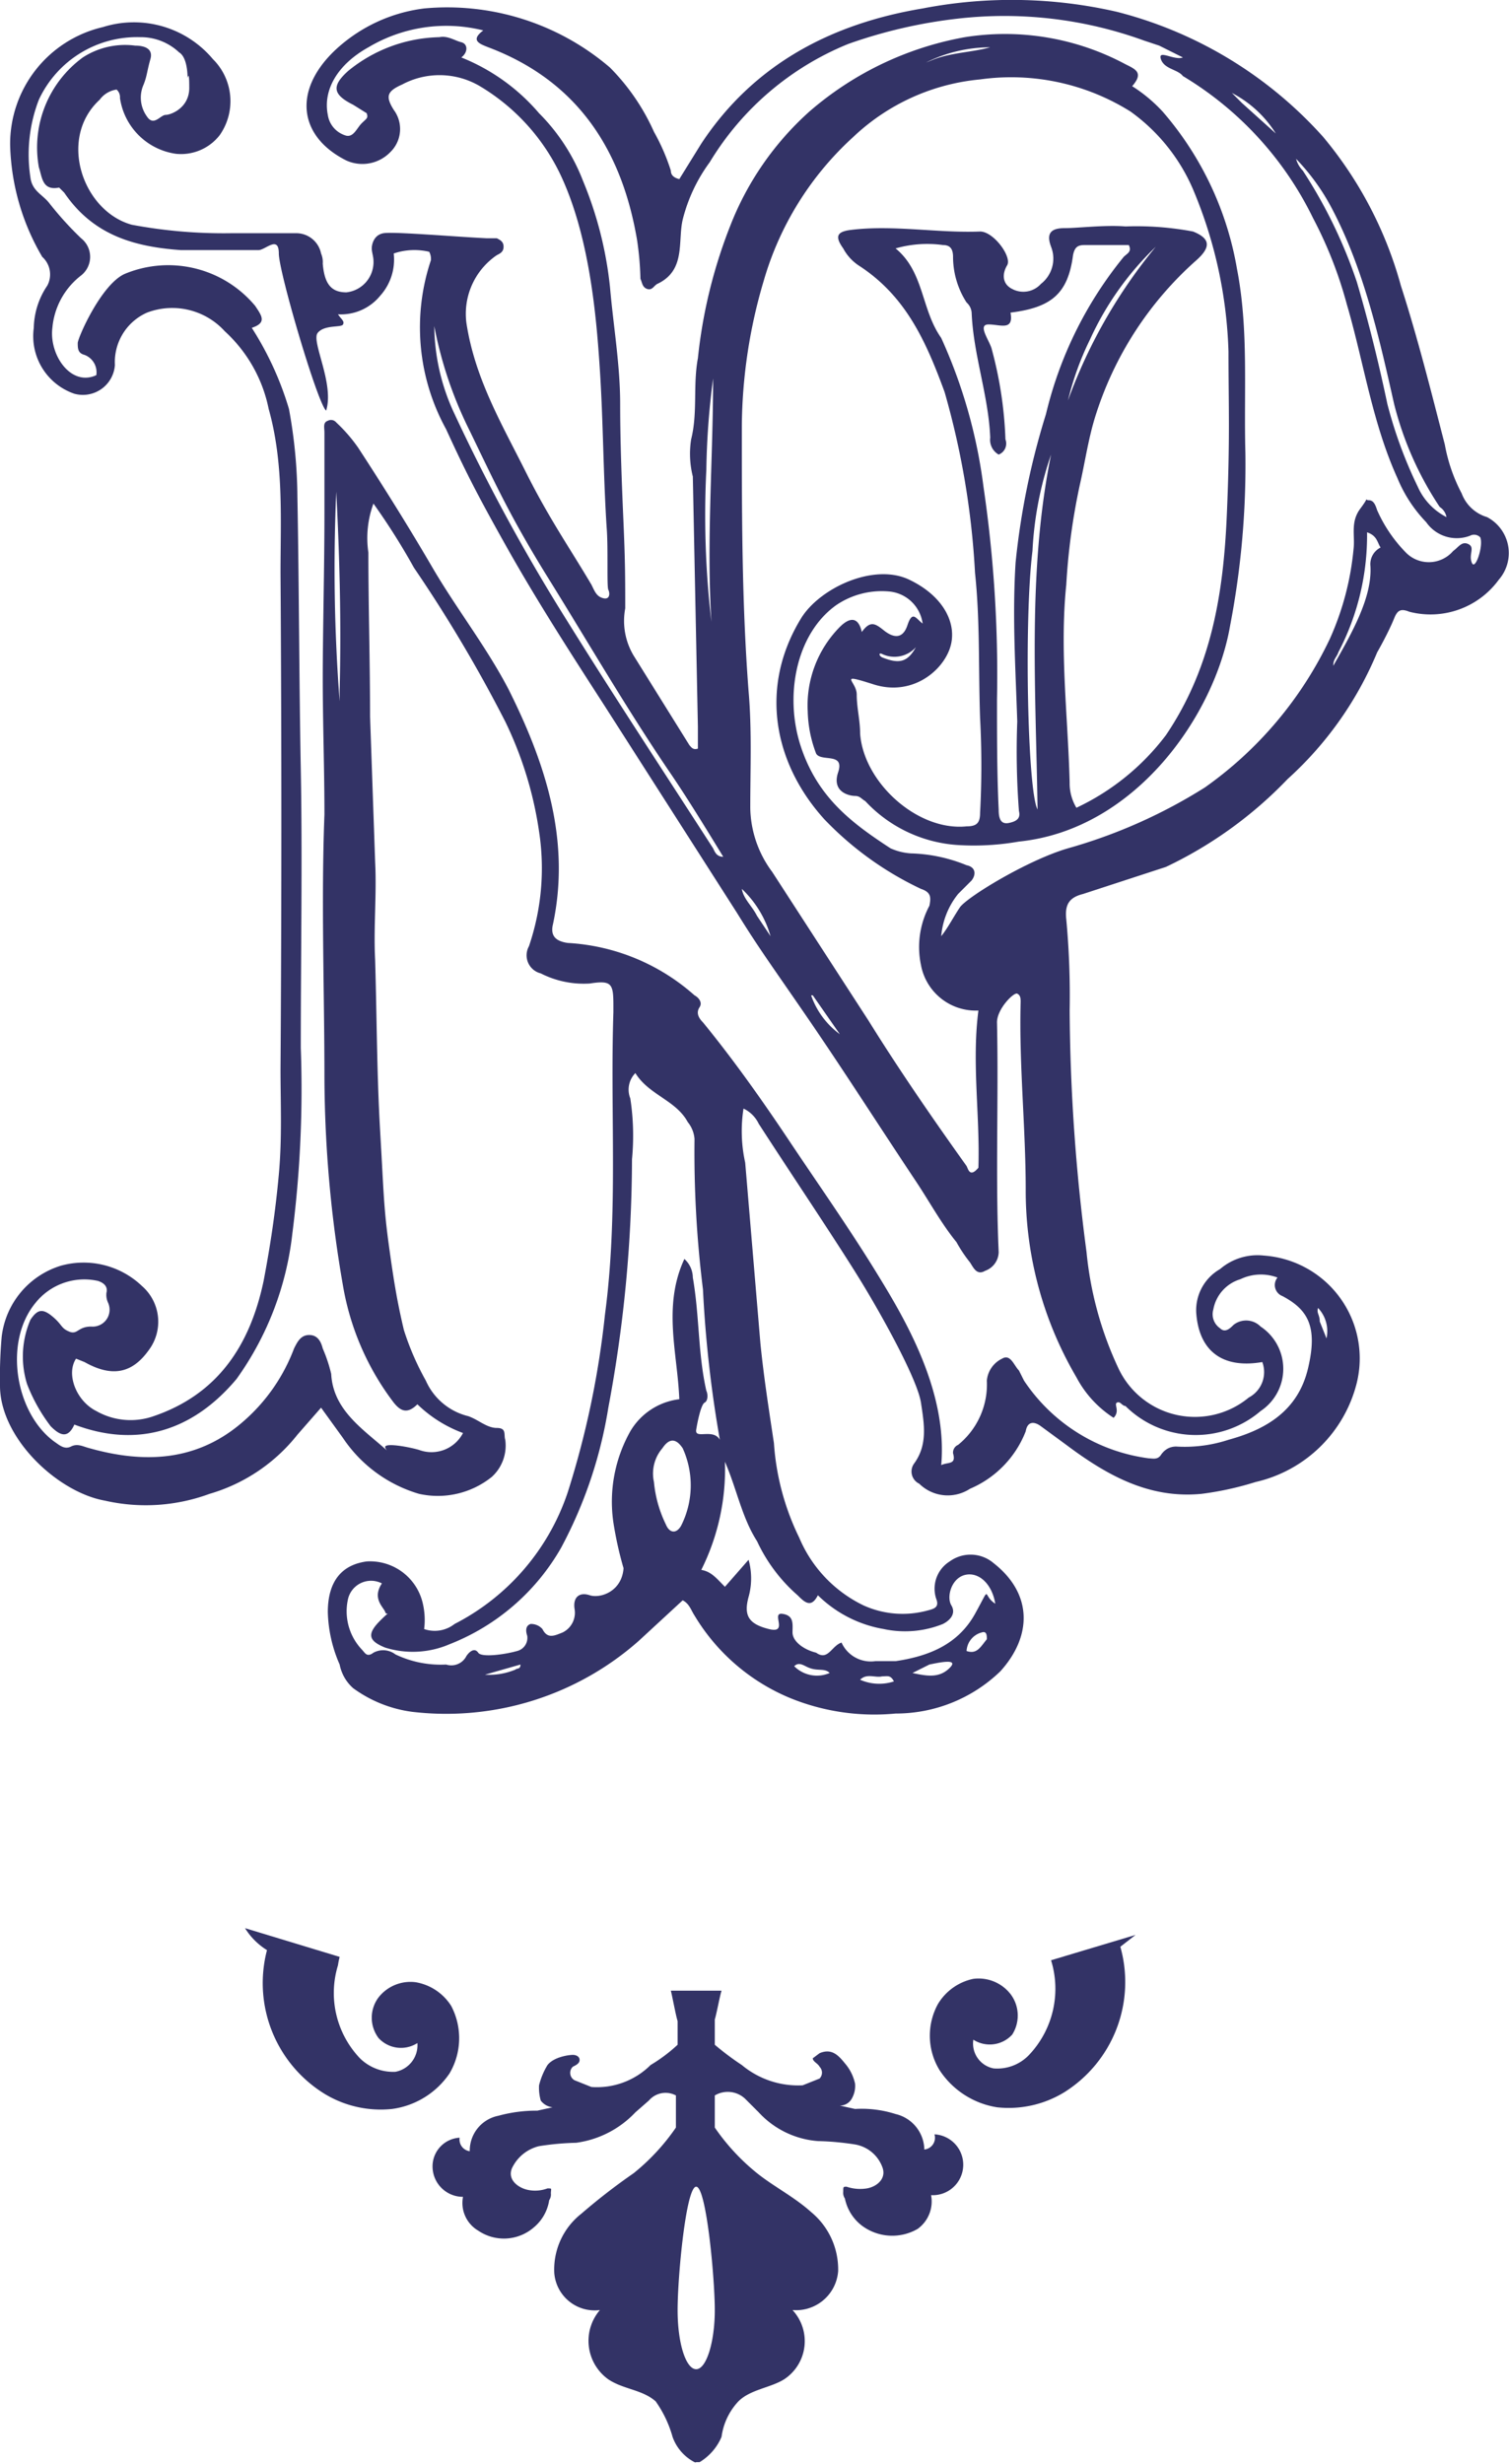 <svg xmlns="http://www.w3.org/2000/svg" viewBox="0 0 89.3 145.8"><path d="M20.1,115.8a4.3,4.3,0,0,0-.1.5,5.6,5.6,0,0,0,1.3,5.5,2.8,2.8,0,0,0,2.1.8,1.6,1.6,0,0,0,1.3-1.7,1.8,1.8,0,0,1-2.3-.3,2,2,0,0,1,0-2.4,2.4,2.4,0,0,1,2.2-.9,3.1,3.1,0,0,1,2.1,1.4,4.1,4.1,0,0,1-.1,4,4.9,4.9,0,0,1-3.4,2.1,6.4,6.4,0,0,1-4-.9,7.7,7.7,0,0,1-3.4-8.5,4,4,0,0,1-1.3-1.3Z" style="fill:#336"/><path d="M41.2,145.7h.2a3.2,3.2,0,0,0,1.3-1.5,3.8,3.8,0,0,1,1-2.1c.7-.7,1.9-.8,2.7-1.3a2.7,2.7,0,0,0,.5-4.1,2.5,2.5,0,0,0,2.7-2.3,4.4,4.4,0,0,0-1.6-3.5c-1-.9-2.2-1.5-3.2-2.3a12.7,12.7,0,0,1-2.5-2.7V124a1.5,1.5,0,0,1,1.8.2l.8.8a5.3,5.3,0,0,0,3.5,1.7,16.4,16.4,0,0,1,2.2.2,2.1,2.1,0,0,1,1.6,1.3c.3.7-.3,1.2-.9,1.3a2.5,2.5,0,0,1-1.2-.1c-.2,0-.2,0-.2.3a.6.6,0,0,0,.1.4,2.7,2.7,0,0,0,1,1.6,3,3,0,0,0,3.3.2,2,2,0,0,0,.8-2,1.8,1.8,0,0,0,.2-3.6.7.7,0,0,1-.6.9,2.2,2.2,0,0,0-1.7-2.1,6.6,6.6,0,0,0-2.4-.3l-.9-.2a.8.8,0,0,0,.7-.4,1.5,1.5,0,0,0,.2-.9,2.7,2.7,0,0,0-.6-1.2c-.4-.5-.8-.9-1.5-.6l-.4.3c0,.2.3.3.4.5a.5.5,0,0,1,0,.7l-1,.4a5.2,5.2,0,0,1-3.6-1.2,16.7,16.7,0,0,1-1.6-1.2v-1.5c.1-.3.3-1.4.4-1.7h-3c.1.4.3,1.5.4,1.8V121a9.5,9.5,0,0,1-1.6,1.2,4.5,4.5,0,0,1-3.5,1.3l-1-.4a.5.5,0,0,1-.1-.8c.2-.1.4-.2.4-.4s-.2-.3-.4-.3-1.1.1-1.5.6a4.3,4.3,0,0,0-.5,1.2,2.8,2.8,0,0,0,.1.9,1,1,0,0,0,.7.4l-.9.2a8.5,8.5,0,0,0-2.3.3,2.1,2.1,0,0,0-1.7,2.1.7.7,0,0,1-.6-.8,1.7,1.7,0,0,0-1.6,1.8,1.8,1.8,0,0,0,1.8,1.7,1.9,1.9,0,0,0,.9,2,2.7,2.7,0,0,0,3.3-.2,2.6,2.6,0,0,0,.9-1.6.6.6,0,0,0,.1-.4c0-.3.1-.3-.2-.3a2.1,2.1,0,0,1-1.1.1c-.6-.1-1.3-.6-1-1.3a2.4,2.4,0,0,1,1.6-1.3,16.4,16.4,0,0,1,2.2-.2,5.9,5.9,0,0,0,3.5-1.8l.8-.7A1.3,1.3,0,0,1,40,124v1.9a12.7,12.7,0,0,1-2.5,2.7,36.5,36.5,0,0,0-3.1,2.4,4.2,4.2,0,0,0-1.6,3.5,2.4,2.4,0,0,0,2.7,2.2,2.8,2.8,0,0,0,.5,4.1c.9.6,2,.6,2.8,1.3a6.8,6.8,0,0,1,1,2.1,2.7,2.7,0,0,0,1.3,1.5h0A.1.1,0,0,0,41.2,145.7Zm0-5.5c-.6,0-1.1-1.5-1.1-3.5s.5-7.3,1.1-7.3,1.1,5.4,1.1,7.3S41.8,140.2,41.2,140.2Z" style="fill:#336"/><path d="M55.6,122.5a3.9,3.9,0,0,1-.1-3.9,3.2,3.2,0,0,1,2.1-1.5,2.4,2.4,0,0,1,2.2.9,2.1,2.1,0,0,1,.1,2.4,1.8,1.8,0,0,1-2.3.3,1.5,1.5,0,0,0,1.2,1.7,2.6,2.6,0,0,0,2.1-.8,5.7,5.7,0,0,0,1.3-5.6h0l5-1.5-.9.7a7.7,7.7,0,0,1-3.3,8.6,6.3,6.3,0,0,1-4,.9A5,5,0,0,1,55.6,122.5Z" style="fill:#336"/><path d="M81.5,38.6a20.9,20.9,0,0,1-5.3,7.5A24.5,24.5,0,0,1,69,51.3l-4.9,1.6c-.8.2-1.1.6-1,1.5a48.7,48.7,0,0,1,.2,5.4,113.2,113.2,0,0,0,1,14.3A20.9,20.9,0,0,0,66.2,81a5,5,0,0,0,7.7,1.7,1.7,1.7,0,0,0,.8-2.1c-2.3.4-3.7-.6-3.9-2.8a2.8,2.8,0,0,1,1.4-2.7,3.4,3.4,0,0,1,2.6-.8,6.1,6.1,0,0,1,5.5,7.5,8,8,0,0,1-6,5.9,18.3,18.3,0,0,1-3.2.7c-3.1.3-5.6-1.1-8-2.9l-1.5-1.1c-.4-.3-.8-.3-.9.3a6.1,6.1,0,0,1-3.3,3.4,2.4,2.4,0,0,1-3-.3.8.8,0,0,1-.3-1.2c.8-1.1.6-2.3.4-3.6s-2.1-4.8-3.5-7.1-4.1-6.3-6.1-9.4a1.9,1.9,0,0,0-.9-.9,8.6,8.6,0,0,0,.1,3.2L45,79.5c.2,2,.5,3.9.8,5.9A15,15,0,0,0,47.3,91a7.8,7.8,0,0,0,3.8,4,5.6,5.6,0,0,0,3.8.3c.4-.1.7-.2.5-.7a1.9,1.9,0,0,1,.8-2.2,2.1,2.1,0,0,1,2.6.1c2.3,1.8,2.3,4.3.4,6.4a8.9,8.9,0,0,1-6.2,2.5,13.2,13.2,0,0,1-6.2-.9,11.9,11.9,0,0,1-5.7-4.9c-.2-.3-.3-.7-.7-.9l-2.6,2.4a17.2,17.2,0,0,1-13.4,4.2,7.6,7.6,0,0,1-3.5-1.4,2.5,2.5,0,0,1-.8-1.4,8.2,8.2,0,0,1-.7-3.1c0-1.8.8-2.8,2.3-3A3.2,3.2,0,0,1,25,94.8a4.3,4.3,0,0,1,.1,1.6,1.9,1.9,0,0,0,1.8-.3,13.6,13.6,0,0,0,6.7-7.8,53,53,0,0,0,2.2-10.5c.8-6,.3-11.9.5-17.9v-.4c0-1.3-.1-1.5-1.4-1.3a5.6,5.6,0,0,1-2.9-.6,1.1,1.1,0,0,1-.7-1.6,14.3,14.3,0,0,0,.6-6.8,22.2,22.2,0,0,0-2-6.5,83.8,83.8,0,0,0-5.4-9.1,39.8,39.8,0,0,0-2.4-3.8,5.9,5.9,0,0,0-.3,2.9c0,3.2.1,6.5.1,9.7l.3,8.6c.1,1.9-.1,3.9,0,5.8.1,3.4.1,6.8.3,10.2s.2,4.4.5,6.6.5,3.4.9,5.1a16,16,0,0,0,1.3,3,3.7,3.7,0,0,0,2.5,2.1c.6.2,1.1.7,1.7.7s.4.4.5.7a2.5,2.5,0,0,1-.8,2.2,5.1,5.1,0,0,1-4.3,1,8.2,8.2,0,0,1-4.5-3.3L19,83.3l-1.4,1.6a10.3,10.3,0,0,1-5.2,3.5,10.9,10.9,0,0,1-6.2.4C3.4,88.3,0,85.1,0,82a27.1,27.1,0,0,1,.1-2.9,5,5,0,0,1,3.5-4.2,5,5,0,0,1,4.8,1.2,2.8,2.8,0,0,1,.4,3.8c-1,1.4-2.2,1.6-3.8.7l-.5-.2c-.6.9,0,2.5,1.2,3.1a4.1,4.1,0,0,0,3.4.3c3.8-1.3,5.7-4.2,6.5-8,.4-2.1.7-4.1.9-6.3s.1-4.2.1-6.2q.1-14.7,0-29.4c0-3.2.2-6.5-.7-9.7a8.5,8.5,0,0,0-2.6-4.6,4.2,4.2,0,0,0-4.6-1.1,3.2,3.2,0,0,0-1.9,3.1,1.9,1.9,0,0,1-2.4,1.7A3.6,3.6,0,0,1,2,19.4a4.6,4.6,0,0,1,.8-2.5,1.4,1.4,0,0,0-.3-1.7A13.7,13.7,0,0,1,.6,8.6a7.1,7.1,0,0,1,5.5-7,6.1,6.1,0,0,1,6.5,1.9A3.5,3.5,0,0,1,13,8a2.9,2.9,0,0,1-2.6,1.1A3.9,3.9,0,0,1,7.1,5.8a.6.6,0,0,0-.2-.5,1.5,1.5,0,0,0-1,.6c-2.5,2.3-1,6.6,1.9,7.4a29.4,29.4,0,0,0,5.9.5h3.8A1.5,1.5,0,0,1,19,15a1.3,1.3,0,0,1,.1.6c.1,1.2.5,1.7,1.4,1.7a1.8,1.8,0,0,0,1.6-1.9c0-.2-.1-.5-.1-.7s.1-.8.7-.9,4.1.2,6.1.3h.6c.2.1.4.2.4.5s-.2.4-.4.5a4.2,4.2,0,0,0-1.8,4c.5,3.3,2.1,6,3.5,8.8s2.6,4.5,3.9,6.7c.2.4.3.7.7.8s.4-.3.3-.5,0-2.5-.1-3.7c-.2-3.1-.2-6.2-.4-9.3s-.6-8-2.4-11.7a12.2,12.2,0,0,0-4.7-5.1A4.7,4.7,0,0,0,23.8,5c-.9.4-1,.7-.5,1.5A1.9,1.9,0,0,1,23.1,9a2.3,2.3,0,0,1-2.6.5c-2.8-1.4-3.2-4.1-.7-6.5A9.4,9.4,0,0,1,25.1.5,14.8,14.8,0,0,1,36.1,4a12.8,12.8,0,0,1,2.6,3.8,12.2,12.2,0,0,1,1,2.3c0,.2.1.4.5.5l1.3-2.1c3.1-4.7,7.7-7.1,13.1-8A27.8,27.8,0,0,1,66.1.7,24.5,24.5,0,0,1,78.3,8.1a23.3,23.3,0,0,1,4.6,8.8c1,3.1,1.8,6.3,2.6,9.4a10,10,0,0,0,1,2.9A2.3,2.3,0,0,0,88,30.6a2.4,2.4,0,0,1,.7,3.7,5,5,0,0,1-5.3,1.9c-.5-.2-.7-.1-.9.4s-.6,1.3-1,2M57.9,69.1c.1-3.1-.4-6.2,0-9.3a3.3,3.3,0,0,1-3.4-2.7,5.2,5.2,0,0,1,.5-3.5c.1-.5.1-.8-.5-1a19.3,19.3,0,0,1-5.7-4.1c-3-3.3-3.9-7.8-1.4-11.9,1.1-1.8,4.3-3.3,6.4-2.3s2.9,2.7,2.4,4.1-2.3,2.8-4.5,2.1-1-.2-1,.6.2,1.5.2,2.3c.2,2.9,3.4,5.8,6.3,5.5.6,0,.8-.2.8-.8a52.3,52.3,0,0,0,0-5.6c-.1-2.9,0-5.8-.3-8.6a47.9,47.9,0,0,0-1.8-10.7c-1.1-3-2.3-5.7-5.1-7.5a2.8,2.8,0,0,1-.9-1c-.5-.7-.4-1,.5-1.1,2.5-.3,5.1.2,7.6.1.8,0,1.9,1.5,1.6,2s-.3,1.1.3,1.4a1.4,1.4,0,0,0,1.7-.3,1.9,1.9,0,0,0,.6-2.2c-.3-.8,0-1.1.8-1.1s2.4-.2,3.6-.1a18,18,0,0,1,4,.3c1,.4,1.1.9.2,1.7a20.5,20.5,0,0,0-6,9.3c-.4,1.3-.6,2.7-.9,4a38.1,38.1,0,0,0-.8,5.9c-.4,3.9.1,7.8.2,11.7a2.8,2.8,0,0,0,.4,1.5A14.2,14.2,0,0,0,69,43.5c2.7-4,3.4-8.4,3.6-13s.1-6.5.1-9.7a26.7,26.7,0,0,0-2.1-9.6,11,11,0,0,0-3.7-4.6A13.3,13.3,0,0,0,58,4.7a12.6,12.6,0,0,0-7.5,3.4,18.4,18.4,0,0,0-5.3,8.5,30.9,30.9,0,0,0-1.3,8.6c0,5.2,0,10.5.4,15.7.2,2.3.1,4.6.1,6.9a6.5,6.5,0,0,0,1.3,3.8l5.7,8.8c1.8,2.9,3.8,5.8,5.8,8.6.1.2.2.7.7.1m8.7,14.1c-.2,0-.3-.3-.5-.2s.2.5-.2.9a6.4,6.4,0,0,1-2.2-2.4,21.8,21.8,0,0,1-3-11.1c0-3.7-.4-7.4-.3-11.1,0-.2,0-.4-.2-.5s-1.2.9-1.2,1.7c.1,4.5-.1,9.1.1,13.6a1.2,1.2,0,0,1-.8,1.1c-.5.3-.7-.2-.9-.5a8.3,8.3,0,0,1-.8-1.2c-.9-1.1-1.6-2.4-2.4-3.6-2.2-3.3-4.3-6.6-6.5-9.8s-2.8-4-4.1-6.1L35.8,41.8c-2-3.1-4-6.2-5.8-9.4s-2.5-4.6-3.6-7a12.5,12.5,0,0,1-.9-10,.9.9,0,0,0-.1-.5,3.8,3.8,0,0,0-2.1.1,3.2,3.2,0,0,1-.8,2.5A3,3,0,0,1,20,18.6c.2.3.4.4.3.6s-1.1,0-1.5.5,1,3,.5,4.6c-.5-.4-2.8-8.2-2.8-9.3s-.8-.2-1.2-.2H10.7c-2.8-.2-5.2-.9-6.9-3.4l-.3-.3c-1,.2-1-.6-1.2-1.2A6.6,6.6,0,0,1,4.9,3.4,4.6,4.6,0,0,1,8,2.7c.4,0,1.1.1.9.8s-.2,1-.4,1.5a1.9,1.9,0,0,0,.2,1.9c.4.6.8-.1,1.1-.1s1.4-.4,1.4-1.6-.1-.5-.1-.6,0-1.2-.5-1.5a3.3,3.3,0,0,0-2.3-.9,6.4,6.4,0,0,0-6,3.7,9,9,0,0,0-.5,4.6c.1.8.7,1,1.1,1.5a19.9,19.9,0,0,0,1.9,2.1,1.4,1.4,0,0,1,0,2.2,4.4,4.4,0,0,0-1.7,3.1c-.2,1.6,1.1,3.5,2.6,2.8A1.1,1.1,0,0,0,5,21c-.4-.1-.4-.4-.4-.7S6,16.8,7.4,16.2a6.7,6.7,0,0,1,7.7,1.9c.4.6.7,1-.2,1.3a18.8,18.8,0,0,1,2.2,4.8,29.6,29.6,0,0,1,.5,5.2c.1,5.4.1,10.8.2,16.1s0,11,0,16.5a67.5,67.5,0,0,1-.5,11A18.2,18.2,0,0,1,14,81.6c-2.6,3.1-5.9,4.1-9.6,2.7-.4.9-.9.6-1.4.1a10.1,10.1,0,0,1-1.4-2.5,5.5,5.5,0,0,1,.2-3.8c.4-.6.7-.7,1.3-.2s.5.7,1,.9.5-.3,1.3-.3a1,1,0,0,0,1-1.4,1.1,1.1,0,0,1-.1-.6c.1-.4-.2-.6-.5-.7a3.7,3.7,0,0,0-3.7,1.3C.2,79.4.9,83.6,3.2,85.3c.3.2.6.5,1,.3s.7,0,1.1.1c3.2.9,6.3.8,9-1.5a10.7,10.7,0,0,0,3.1-4.4c.2-.4.4-.8.9-.8s.7.4.8.8a8.8,8.8,0,0,1,.5,1.5c.1,1.9,1.5,3,2.8,4.1s.3.4.4.2,1.3,0,2,.2a2.1,2.1,0,0,0,2.6-1,7.7,7.7,0,0,1-2.7-1.7c-.6.6-1,.4-1.4-.1a15.8,15.8,0,0,1-3-6.9,73,73,0,0,1-1.1-12.3c0-5.2-.2-10.4,0-15.6,0-2.7-.1-5.4-.1-8.1s.1-6.5.1-9.7V25.6c0-.3-.1-.6.2-.7a.4.4,0,0,1,.5.1,9.3,9.3,0,0,1,1.3,1.5c1.5,2.3,3,4.7,4.4,7.1s3.2,4.7,4.5,7.2c2.2,4.4,3.7,9,2.6,14-.1.6.2.9.9,1a12.3,12.3,0,0,1,7.5,3.1c.2.1.5.4.3.7s-.1.6.2.9c1.8,2.2,3.5,4.6,5.1,7s3.5,5.1,5.1,7.7,4.3,7,3.9,11.5c.4-.2.9,0,.7-.7a.5.5,0,0,1,.3-.5,4.6,4.6,0,0,0,1.7-3.8,1.6,1.6,0,0,1,.9-1.3c.5-.3.7.4,1,.7l.3.6A10.5,10.5,0,0,0,68,86.3c.2,0,.5.1.7-.2s.5-.5.9-.5a8.3,8.3,0,0,0,3.1-.4c2.2-.6,4.1-1.7,4.7-4.2s0-3.5-1.5-4.3a.7.7,0,0,1-.3-1.1,2.8,2.8,0,0,0-2.2.1,2.3,2.3,0,0,0-1.6,1.8,1,1,0,0,0,.4,1.1c.3.3.6,0,.8-.2a1.2,1.2,0,0,1,1.6.1,3,3,0,0,1,0,5,5.9,5.9,0,0,1-8-.3M70,4.5c-.3-.4-1.1-.4-1.3-1s.8.1,1.3-.1l-1.4-.7-.9-.3a24.2,24.2,0,0,0-11-1.3,29.2,29.2,0,0,0-6.5,1.5,17.1,17.1,0,0,0-8.2,7A9.7,9.7,0,0,0,40.4,13c-.3,1.3.2,3-1.5,3.8-.2.1-.3.4-.6.3s-.3-.4-.4-.6a17.9,17.9,0,0,0-.2-2.3c-.9-5.3-3.5-9.4-8.8-11.4-.5-.2-1.1-.4-.3-1a9,9,0,0,0-6.8,1c-1.8,1-2.7,2.5-2.4,4a1.5,1.5,0,0,0,1,1.2c.5.2.7-.4,1-.7s.4-.3.3-.6l-.8-.5c-1.2-.6-1.3-1.1-.3-2a8.8,8.8,0,0,1,5.4-2c.5-.1.9.2,1.3.3s.4.6,0,.9a11.8,11.8,0,0,1,4.6,3.3,11.5,11.5,0,0,1,2.6,4A22.4,22.4,0,0,1,36.1,17c.2,2.3.6,4.6.6,6.9s.1,4.8.2,7.1.1,3.3.1,5a4,4,0,0,0,.5,2.8l3.3,5.3c.1.1.2.3.5.2V43L41,28.2a5.5,5.5,0,0,1-.1-2.2c.4-1.6.1-3.2.4-4.8a29.7,29.7,0,0,1,1.9-7.8,17.7,17.7,0,0,1,4.7-6.8,19.2,19.2,0,0,1,9.2-4.4,15.1,15.1,0,0,1,9.5,1.6c.6.3,1.1.5.4,1.3a9,9,0,0,1,1.8,1.5,19.1,19.1,0,0,1,4.4,9.3c.7,3.6.4,7.2.5,10.9A50.3,50.3,0,0,1,72.8,37c-.9,5.3-5.6,12.1-12.5,12.8a15.3,15.3,0,0,1-3.7.2,8.2,8.2,0,0,1-5.4-2.6c-.2-.1-.3-.3-.6-.3s-1.4-.2-1-1.4-1-.6-1.3-1.1a7.4,7.4,0,0,1-.5-2.5,6.6,6.6,0,0,1,1.9-5c.6-.6,1.1-.6,1.3.3.5-.7.8-.5,1.3-.1s1.1.6,1.4-.3.5-.4.9-.1a2.2,2.2,0,0,0-2-1.9,4.8,4.8,0,0,0-3.1.8c-2.4,1.7-3.1,5.4-2.1,8.4s3,4.5,5.3,6a3.5,3.5,0,0,0,1.2.3,9.3,9.3,0,0,1,3.3.7c.5.1.6.5.3.9l-.8.8a4.6,4.6,0,0,0-1,2.5c.4-.5.7-1.1,1.1-1.7s4-2.8,6.4-3.5a30.9,30.9,0,0,0,8.1-3.6,22.6,22.6,0,0,0,7.4-8.8,16.7,16.7,0,0,0,1.4-5.3c.1-.8-.2-1.6.4-2.4s.2-.5.5-.5.4.3.5.6a8.5,8.5,0,0,0,1.7,2.5,1.9,1.9,0,0,0,2.8-.1c.3-.2.5-.6.9-.4s0,.6.2,1.1.7-1,.5-1.5a.5.5,0,0,0-.6-.1,2.2,2.2,0,0,1-2.6-.8,8.3,8.3,0,0,1-1.7-2.6c-1.5-3.3-2-6.9-3-10.3a24.5,24.5,0,0,0-2-5.1A20,20,0,0,0,70,4.5M36.9,92.8a21.4,21.4,0,0,1-.6-2.7,8.5,8.5,0,0,1,1-5.4,3.9,3.9,0,0,1,2.9-1.9c-.1-2.7-1-5.5.3-8.3a1.5,1.5,0,0,1,.5,1.1c.4,2.3.3,4.5.8,6.7.1.2.1.6-.1.7s-.4,1-.5,1.6,1-.1,1.4.6a71.3,71.3,0,0,1-1-8.9,65.5,65.5,0,0,1-.5-8.9,1.8,1.8,0,0,0-.4-1c-.7-1.3-2.3-1.6-3.1-2.9a1.4,1.4,0,0,0-.3,1.5,14.5,14.5,0,0,1,.1,3.6A80.4,80.4,0,0,1,36,83.3a26.3,26.3,0,0,1-2.8,8.3,13.1,13.1,0,0,1-6.6,5.7,5.5,5.5,0,0,1-3.8.2c-1-.4-1.1-.8-.3-1.6s.4-.2.3-.5-.8-.8-.2-1.7a1.4,1.4,0,0,0-2,.9,3.3,3.3,0,0,0,.8,3c.2.2.3.5.7.2a1.2,1.2,0,0,1,1.3.1,6.2,6.2,0,0,0,3,.6,1,1,0,0,0,1.2-.5c.2-.3.5-.5.7-.2s1.6.1,2.3-.1a.8.8,0,0,0,.6-.9c-.1-.3-.1-.6.2-.7a.9.9,0,0,1,.7.3c.3.6.7.4,1.2.2a1.3,1.3,0,0,0,.7-1.4c-.1-.7.3-1,.9-.8s1.9-.2,2-1.6M55.7,20a30.5,30.5,0,0,1,2.5,8.8A76.2,76.2,0,0,1,59,41.4c0,2.2,0,4.4.1,6.5,0,.5.1.9.6.8s.7-.3.6-.7a46.9,46.9,0,0,1-.1-5.3c-.1-3.1-.3-6.2-.1-9.4a44.4,44.4,0,0,1,1.8-8.8,23.2,23.2,0,0,1,4.6-9.3c.2-.2.5-.3.3-.7H64.2c-.4,0-.6.1-.7.6-.3,2.3-1.3,3.1-3.7,3.4.2,1.1-.6.7-1.3.7s.1,1,.2,1.5a23.4,23.4,0,0,1,.8,5.3.7.7,0,0,1-.4.9,1,1,0,0,1-.5-1c-.1-2.5-1-4.9-1.1-7.4a.9.9,0,0,0-.3-.6,5,5,0,0,1-.8-2.7c0-.5-.2-.7-.6-.7a6.8,6.8,0,0,0-2.8.2c1.7,1.4,1.5,3.6,2.7,5.3M48.3,97.8c.7.5.9-.4,1.5-.6a1.9,1.9,0,0,0,2,1.1H53c2-.3,3.7-1,4.7-2.8s.4-1.1,1.2-.6c-.2-1.2-1-1.9-1.8-1.7S56,94.5,56.3,95s-.1.9-.5,1.1a6,6,0,0,1-3.5.3,7.3,7.3,0,0,1-3.9-2c-.4.8-.8.4-1.2,0a9.6,9.6,0,0,1-2.4-3.2c-.9-1.4-1.2-3.1-1.9-4.7a13.3,13.3,0,0,1-1.4,6.4c.6.1.9.5,1.4,1l1.4-1.6a4.1,4.1,0,0,1,0,2.2c-.3,1.1,0,1.6,1.2,1.9s.1-1,.8-.9.6.6.6,1.1.6,1,1.4,1.2M27.8,25.5a23.8,23.8,0,0,1-2.1-6.2,12.4,12.4,0,0,0,1.2,5.2,112.4,112.4,0,0,0,6.7,12.3c2.8,4.5,5.7,8.9,8.6,13.4.1.2.2.5.6.5-1.1-1.8-2.2-3.6-3.3-5.2-2.5-3.7-4.7-7.5-7-11.2s-3.2-5.7-4.7-8.8m54.3-1.6a26,26,0,0,0,1.8,4.9,3.7,3.7,0,0,0,1.7,1.8.9.9,0,0,0-.4-.6,19.6,19.6,0,0,1-2.7-6.1c-.9-4-1.8-8-3.7-11.6a12.8,12.8,0,0,0-2.1-2.9,1.6,1.6,0,0,0,.4.7,28.8,28.8,0,0,1,3.2,6.6q1,3.4,1.8,7.2M38.7,87.7a7.2,7.2,0,0,0,.7,2.5c.2.5.6.6.9.1a5.3,5.3,0,0,0,.1-4.6q-.6-.9-1.2,0a2.3,2.3,0,0,0-.5,2M61.1,32.6c-.5,4-.3,14.2.3,15.3-.1-7.1-.6-14.1.8-21a20.6,20.6,0,0,0-1.1,5.7M41.8,27.8a54.2,54.2,0,0,0,.3,9c-.3-4.8.1-9.6.1-14.4a45.6,45.6,0,0,0-.4,5.4m-21.7,13c.1-3.9,0-7.8-.2-11.7a102.6,102.6,0,0,0,.2,12.4v-.7M64.5,20.1a17.4,17.4,0,0,0-1.3,3.6,30.7,30.7,0,0,1,5.2-9.1,17.8,17.8,0,0,0-3.9,5.5M79.2,38.6c-.1.3-.3.4-.3.8,1.2-2.1,2.3-4.1,2.2-5.9a1.1,1.1,0,0,1,.6-1.1c-.2-.3-.2-.7-.8-.9a14.9,14.9,0,0,1-1.7,7.1M55,98.5,54,99c.9.2,1.6.3,2.2-.3s-.7-.3-1.2-.2M44.8,54.2l.8,1.2a6.2,6.2,0,0,0-1.7-2.8c.1.6.6,1,.9,1.6M58.4,97c0-.2,0-.5-.3-.4a1.2,1.2,0,0,0-.9,1.1c.6.2.8-.2,1.2-.7m-6.2,2.2c-.4.1-.9-.2-1.3.2a2.8,2.8,0,0,0,2,.1c-.2-.4-.4-.3-.7-.3M73.5,6.1l2,1.8a6.7,6.7,0,0,0-2.6-2.4l.6.6M47.9,98.7c-.3-.1-.6-.4-.9-.1a1.9,1.9,0,0,0,2.1.4c-.3-.3-.7-.1-1.2-.3M55.3,3.5c1.1-.4,2.2-.4,3.3-.7a8.5,8.5,0,0,0-3.8.9l.5-.2M48.1,58.9H48a4.8,4.8,0,0,0,1.7,2.3l-1.6-2.3m4.1-20c1,.4,1.5.3,2-.6a1.7,1.7,0,0,1-2,.4c-.2-.1-.2.1,0,.2M78.1,78.2l.4,1a2,2,0,0,0-.5-1.8c-.1.3.1.4.1.8M30.5,98.8c.1-.1.3,0,.3-.3l-2.1.6A4,4,0,0,0,30.5,98.8Z" style="fill:#336"/></svg>